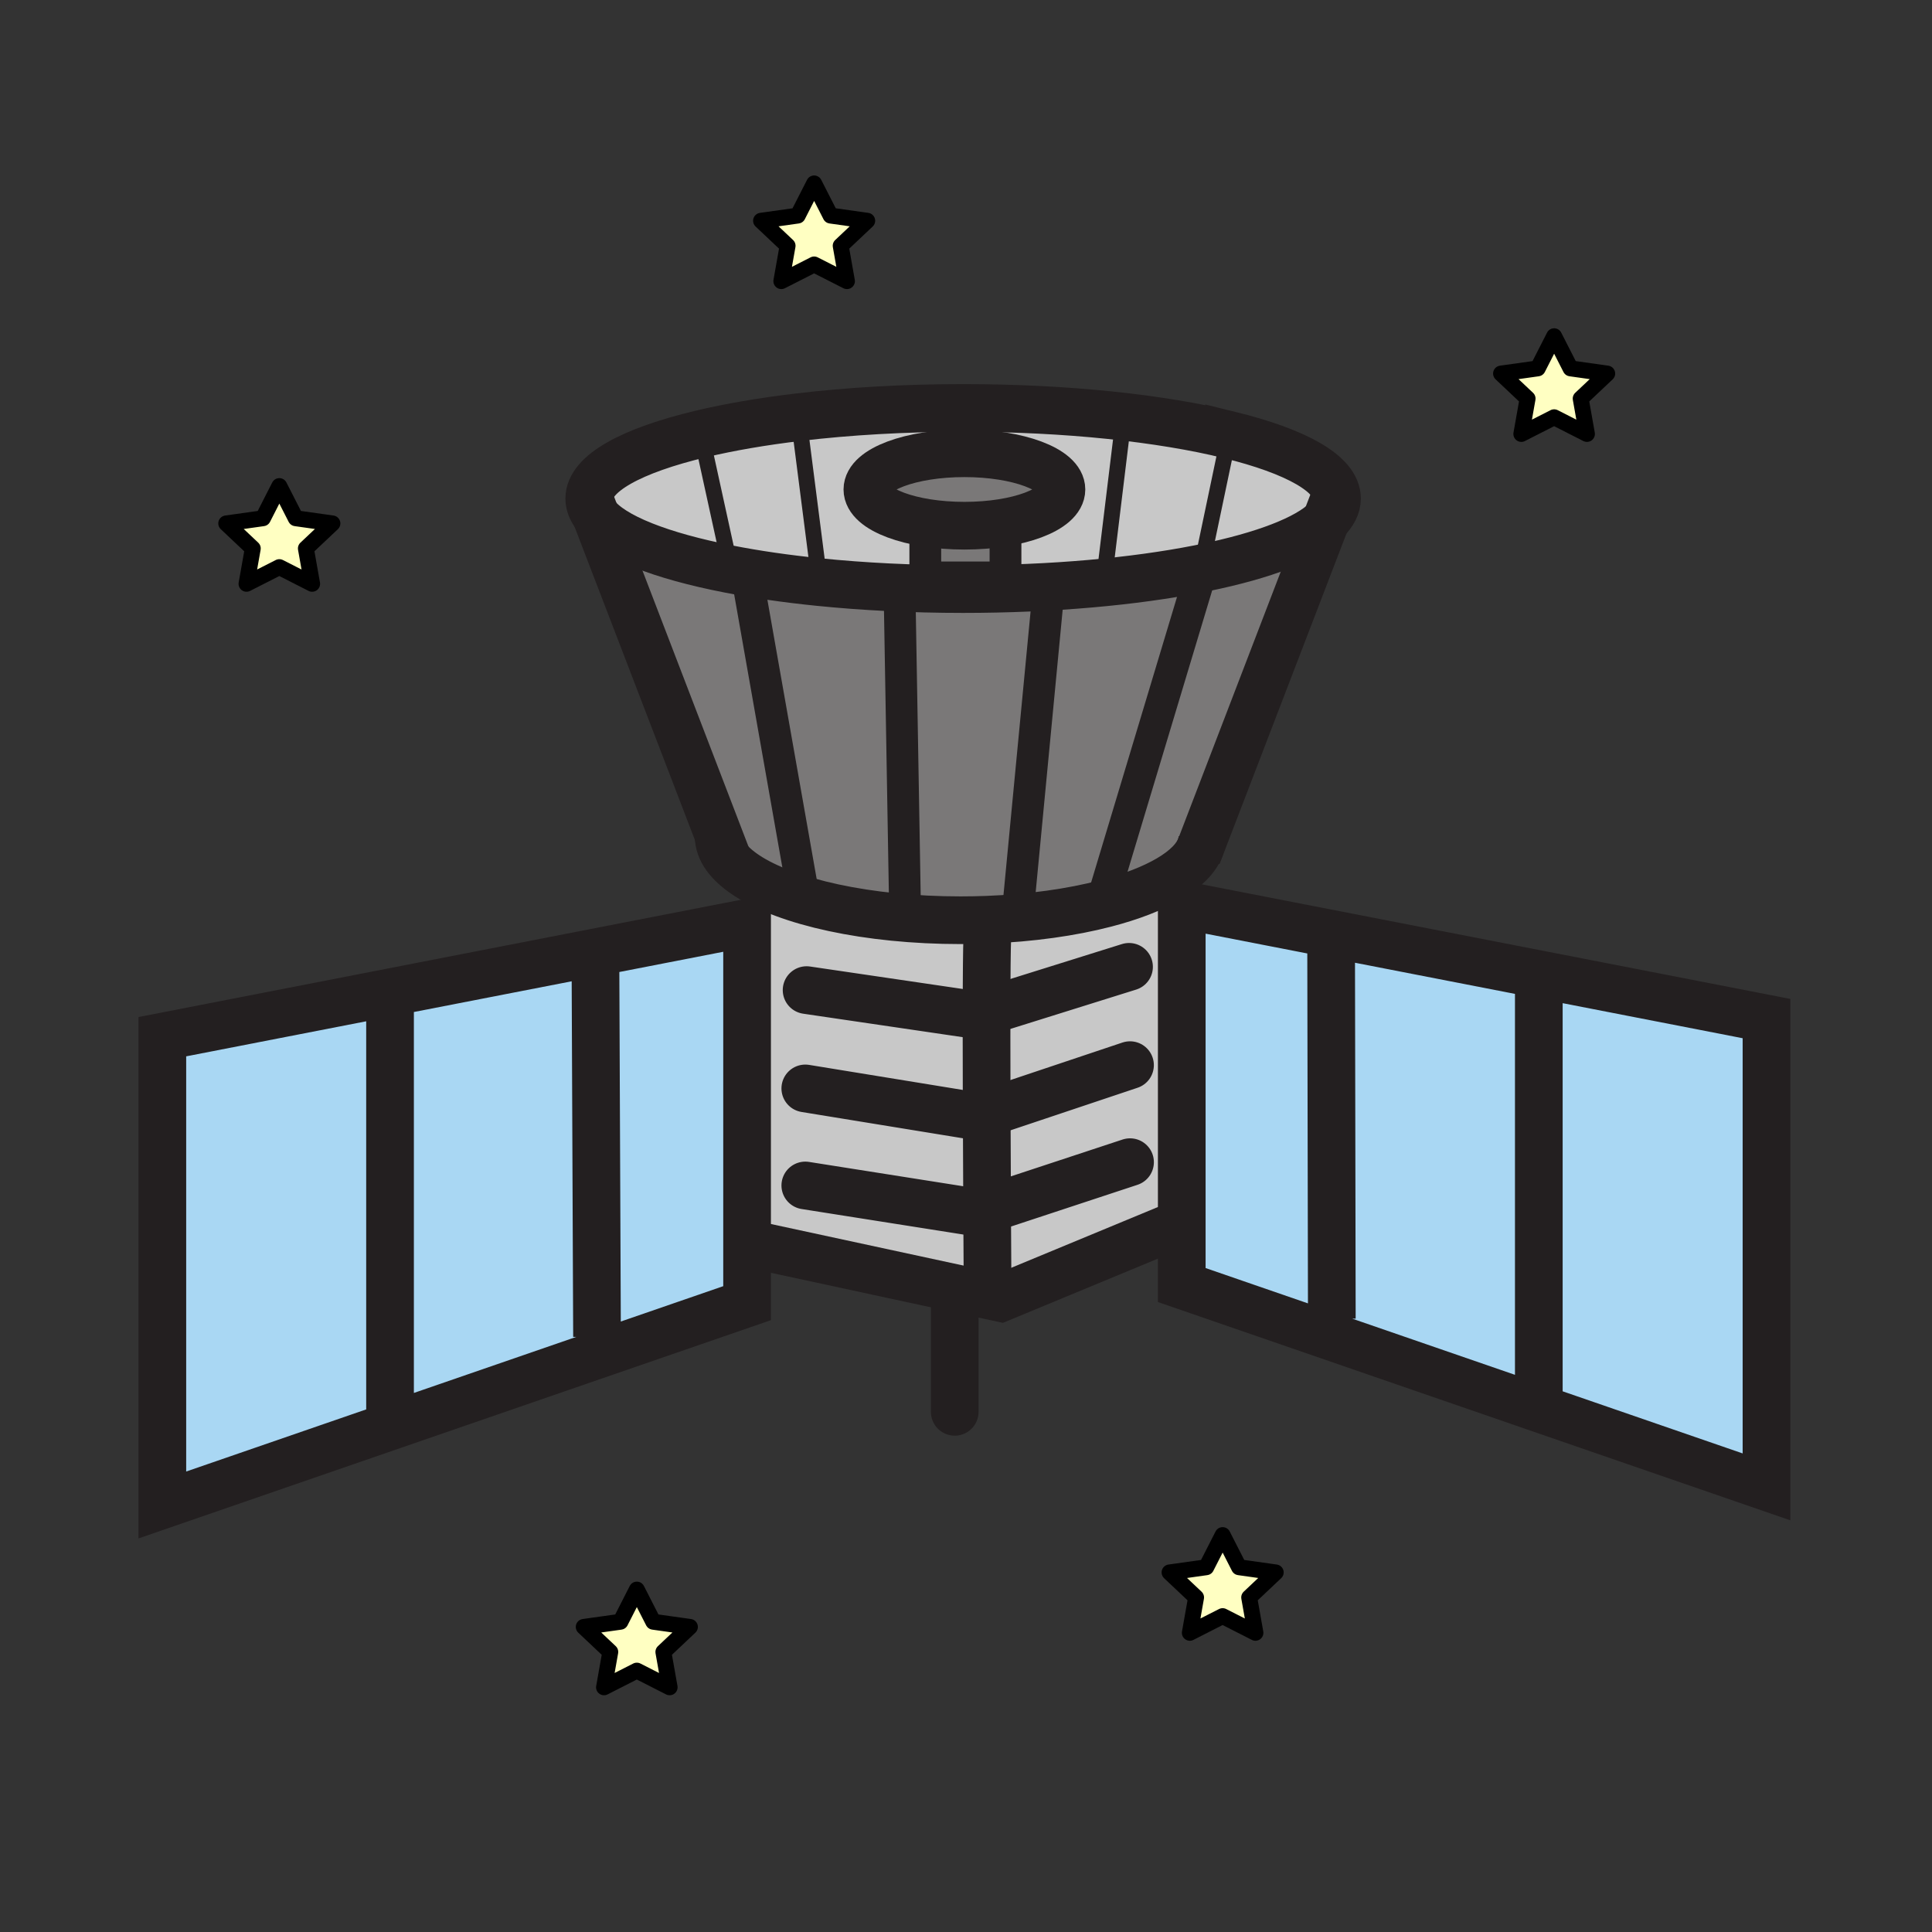 <svg height="850.89" viewBox="0 0 850.89 850.89" width="850.89" xmlns="http://www.w3.org/2000/svg"><rect x="0" y="0" width="850.89" height="850.89" fill="#333333" stroke="none"/><path d="m303.85 716.52-11.69 11.03 2.76 15.57-14.45-7.35-14.45 7.35 2.76-15.57-11.69-11.03 16.16-2.27 7.22-14.17 7.23 14.17zm258-24-11.69 11.03 2.76 15.57-14.45-7.35-14.45 7.35 2.76-15.57-11.69-11.03 16.16-2.27 7.22-14.17 7.23 14.17zm146-528-11.69 11.03 2.76 15.57-14.45-7.35-14.45 7.35 2.76-15.57-11.69-11.03 16.16-2.27 7.22-14.17 7.23 14.17zm-325.91-67.3-11.69 11.03 2.76 15.57-14.45-7.35-14.45 7.35 2.76-15.57-11.69-11.03 16.16-2.27 7.22-14.17 7.23 14.17zm-235.54 133.3-11.69 11.03 2.76 15.57-14.45-7.35-14.45 7.35 2.76-15.57-11.69-11.03 16.16-2.27 7.22-14.17 7.23 14.17z" fill="#ffffc2"/><path d="m523.07 398.97 154.68 30.11-.03.14v185.74l-1.63 4.71-155.62-53.71v-153.35z" fill="#a9d7f3"/><path d="m677.72 614.96v-185.74l.03-.14 100.25 19.52v206.25l-101.91-35.17v-.01z" fill="#a9d7f3"/><path d="m583.98 229.21-55.21 143.78-.039-.01c-3.721 10.19-19.37 19.09-41.94 24.95l-.51-4.03 42.17-140.16-.62-3.2c.96-.18 1.91-.37 2.84-.57 25.869-5.31 44.869-12.53 53.309-20.76z" fill="#7a7878"/><path d="m541.35 191.53c29.37 7.21 47.49 17.11 47.49 28.03 0 3.33-1.68 6.56-4.859 9.65-8.44 8.23-27.44 15.45-53.311 20.76l-.8-3.92 11.11-52.99z" fill="#c8c8c8"/><path d="m424.75 199.62c23.59 0 42.73 7.14 42.73 15.95s-19.141 15.96-42.73 15.96c-23.61 0-42.74-7.15-42.74-15.96s19.13-15.95 42.74-15.95zm-17.23 33.04h35.32v21.65h-35.32z" fill="#7a7878"/><path d="m434.97 570.42c-.149-23.46-1.01-156.31.03-159.43l-.24-5.92c19.38-.74 37.2-3.28 52.03-7.14 22.57-5.86 38.22-14.76 41.94-24.95l.039.01-1.47 3.82-4.229 22.16-2.601-.51v140.15l-79.76 33.05zm7.87-337.76h-35.32v21.65h35.32zm-18.09-1.13c23.59 0 42.73-7.15 42.73-15.96s-19.141-15.95-42.73-15.95c-23.61 0-42.74 7.14-42.74 15.95s19.13 15.96 42.74 15.96zm-64.1 22.21-8.54-66.66-.4-3.35c21.87-2.6 46.46-4.06 72.47-4.06 45.85 0 87.32 4.54 117.169 11.86l-.369 1.53-11.11 52.99.8 3.92c-.93.2-1.88.39-2.84.57-28.3 5.57-64.37 8.9-103.65 8.9-22.62 0-44.18-1.11-63.79-3.11z" fill="#c8c8c8"/><path d="m329.03 406.44.7-.04-1.1-20.97c17.81 11.81 53.4 19.86 94.41 19.86 3.96 0 7.87-.08 11.72-.22l.24 5.92c-1.04 3.12-.18 135.97-.03 159.43l-102.72-22.17h-3.22zm23.08-219.36 8.54 66.66-.26 2.59c-14.29-1.45-27.55-3.38-39.44-5.71l.39-2.01-11.97-54.69-.66-2.8c12.54-2.99 27.04-5.49 43-7.39z" fill="#c8c8c8"/><path d="m171.75 437.06 157.28-30.62v167.5l-155.62 53.71-1.63-4.71v-185.74z" fill="#a9d7f3"/><path d="m316.62 368.21-54.25-141.23c7.38 9.5 28.68 17.81 58.58 23.64 11.89 2.33 25.15 4.26 39.44 5.71 19.61 2 41.17 3.11 63.79 3.11 39.28 0 75.35-3.33 103.65-8.9l.62 3.2-42.17 140.16.51 4.03c-14.83 3.86-32.65 6.4-52.03 7.14-3.85.14-7.76.22-11.72.22-41.01 0-76.6-8.05-94.41-19.86-7.75-5.13-12.13-10.97-12.13-17.17z" fill="#7a7878"/><path d="m309.37 193.92 11.97 54.69-.39 2.01c-29.9-5.83-51.2-14.14-58.58-23.64l-2.85-7.42c0-11.13 18.83-21.2 49.19-28.44z" fill="#c8c8c8"/><path d="m173.41 627.65-101.91 35.17v-206.24l100.25-19.52.03.14v185.74z" fill="#a9d7f3"/><g fill="none"><g><g stroke="#231f20"><path d="m329.03 406.44v167.5l-155.62 53.71-101.91 35.17v-206.24l100.25-19.52zm-157.25 30.76v185.74m90.47-198.69.69 164.5m260.13-189.78-2.6-.51v167.5l155.62 53.71v.01l101.91 35.17v-206.25l-100.25-19.52zm154.65 30.25v185.74m-91.47-198.71.31 164.53m-45.21-389.25c29.37 7.21 47.49 17.11 47.49 28.03 0 3.33-1.68 6.56-4.859 9.65-8.44 8.23-27.44 15.45-53.311 20.76-.93.2-1.88.39-2.84.57-28.3 5.57-64.37 8.9-103.65 8.9-22.62 0-44.18-1.11-63.79-3.11-14.29-1.45-27.55-3.38-39.44-5.71-29.9-5.83-51.2-14.14-58.58-23.64-1.87-2.41-2.85-4.89-2.85-7.42 0-11.13 18.83-21.2 49.19-28.44 12.54-2.99 27.04-5.49 43-7.39 21.87-2.6 46.46-4.06 72.47-4.06 45.85 0 87.32 4.54 117.17 11.86z" stroke-width="21"/><path d="m259.52 219.56 2.85 7.42 54.25 141.23 3.3 8.6m267.77-157.25-3.71 9.65-55.21 143.78-1.47 3.82m-195.05 171.44 102.72 22.17 5.74 1.24 79.76-33.05" stroke-width="21"/><path d="m329.03 253.74 23.93 135.6m43.3-124.2 2.28 132.18m62.67-131.05-12.53 131.05m79.77-143.58-42.17 140.16" stroke-width="14"/><path d="m529.59 368.26c0 1.6-.29 3.17-.859 4.72-3.721 10.19-19.37 19.09-41.94 24.95-14.83 3.86-32.65 6.4-52.03 7.14-3.85.14-7.76.22-11.72.22-41.01 0-76.6-8.05-94.41-19.86-7.75-5.13-12.13-10.97-12.13-17.17m118.499 42.73c-1.04 3.12-.18 135.97-.03 159.43.021 2.271.03 3.521.03 3.521" stroke-width="21"/><path d="m355.24 436.06 77.48 11.4m-78.05 31.9 76.91 12.54m-76.91 30.2 75.78 11.96m66.8-108.25-58.26 18.23m58.69 25.07-57.83 19.37m57.84 23.36-56.99 18.8m-20.22 41.59v49.57" stroke-linecap="round" stroke-linejoin="round" stroke-width="21"/><path d="m309.37 193.92 11.97 54.69m30.77-61.53 8.54 66.66m134.18-69.22-7.69 63.24m53.84-54.7-11.11 52.99" stroke-linecap="round" stroke-linejoin="round" stroke-width="7"/><path d="m424.75 199.62c23.59 0 42.73 7.14 42.73 15.95s-19.141 15.96-42.73 15.96c-23.61 0-42.74-7.15-42.74-15.96s19.13-15.95 42.74-15.95z" stroke-width="21"/><path d="m407.52 232.66h35.32v21.65h-35.32z" stroke-linecap="round" stroke-linejoin="round" stroke-width="14"/><path d="m330.25 416.25-.52-9.85-1.1-20.97-.38-7.18" stroke-width=".25"/></g><path d="m123.02 249.77 14.45 7.35-2.76-15.57 11.69-11.03-16.15-2.27-7.23-14.17-7.22 14.17-16.16 2.27 11.69 11.03-2.76 15.57zm561.45-66 14.45 7.35-2.76-15.57 11.69-11.03-16.15-2.27-7.23-14.17-7.22 14.17-16.16 2.27 11.69 11.03-2.76 15.57zm-325.91-67.3 14.45 7.35-2.76-15.57 11.69-11.03-16.15-2.27-7.23-14.17-7.22 14.17-16.16 2.27 11.69 11.03-2.76 15.57zm179.91 595.3 14.45 7.35-2.76-15.57 11.69-11.03-16.15-2.27-7.23-14.17-7.22 14.17-16.16 2.27 11.69 11.03-2.76 15.57zm-258 24 14.45 7.35-2.76-15.57 11.69-11.03-16.15-2.27-7.23-14.17-7.22 14.17-16.16 2.27 11.69 11.03-2.76 15.57z" stroke="#000" stroke-linecap="round" stroke-linejoin="round" stroke-width="7"/></g><path d="m.25.25h850.394v850.394h-850.394z"/></g></svg>